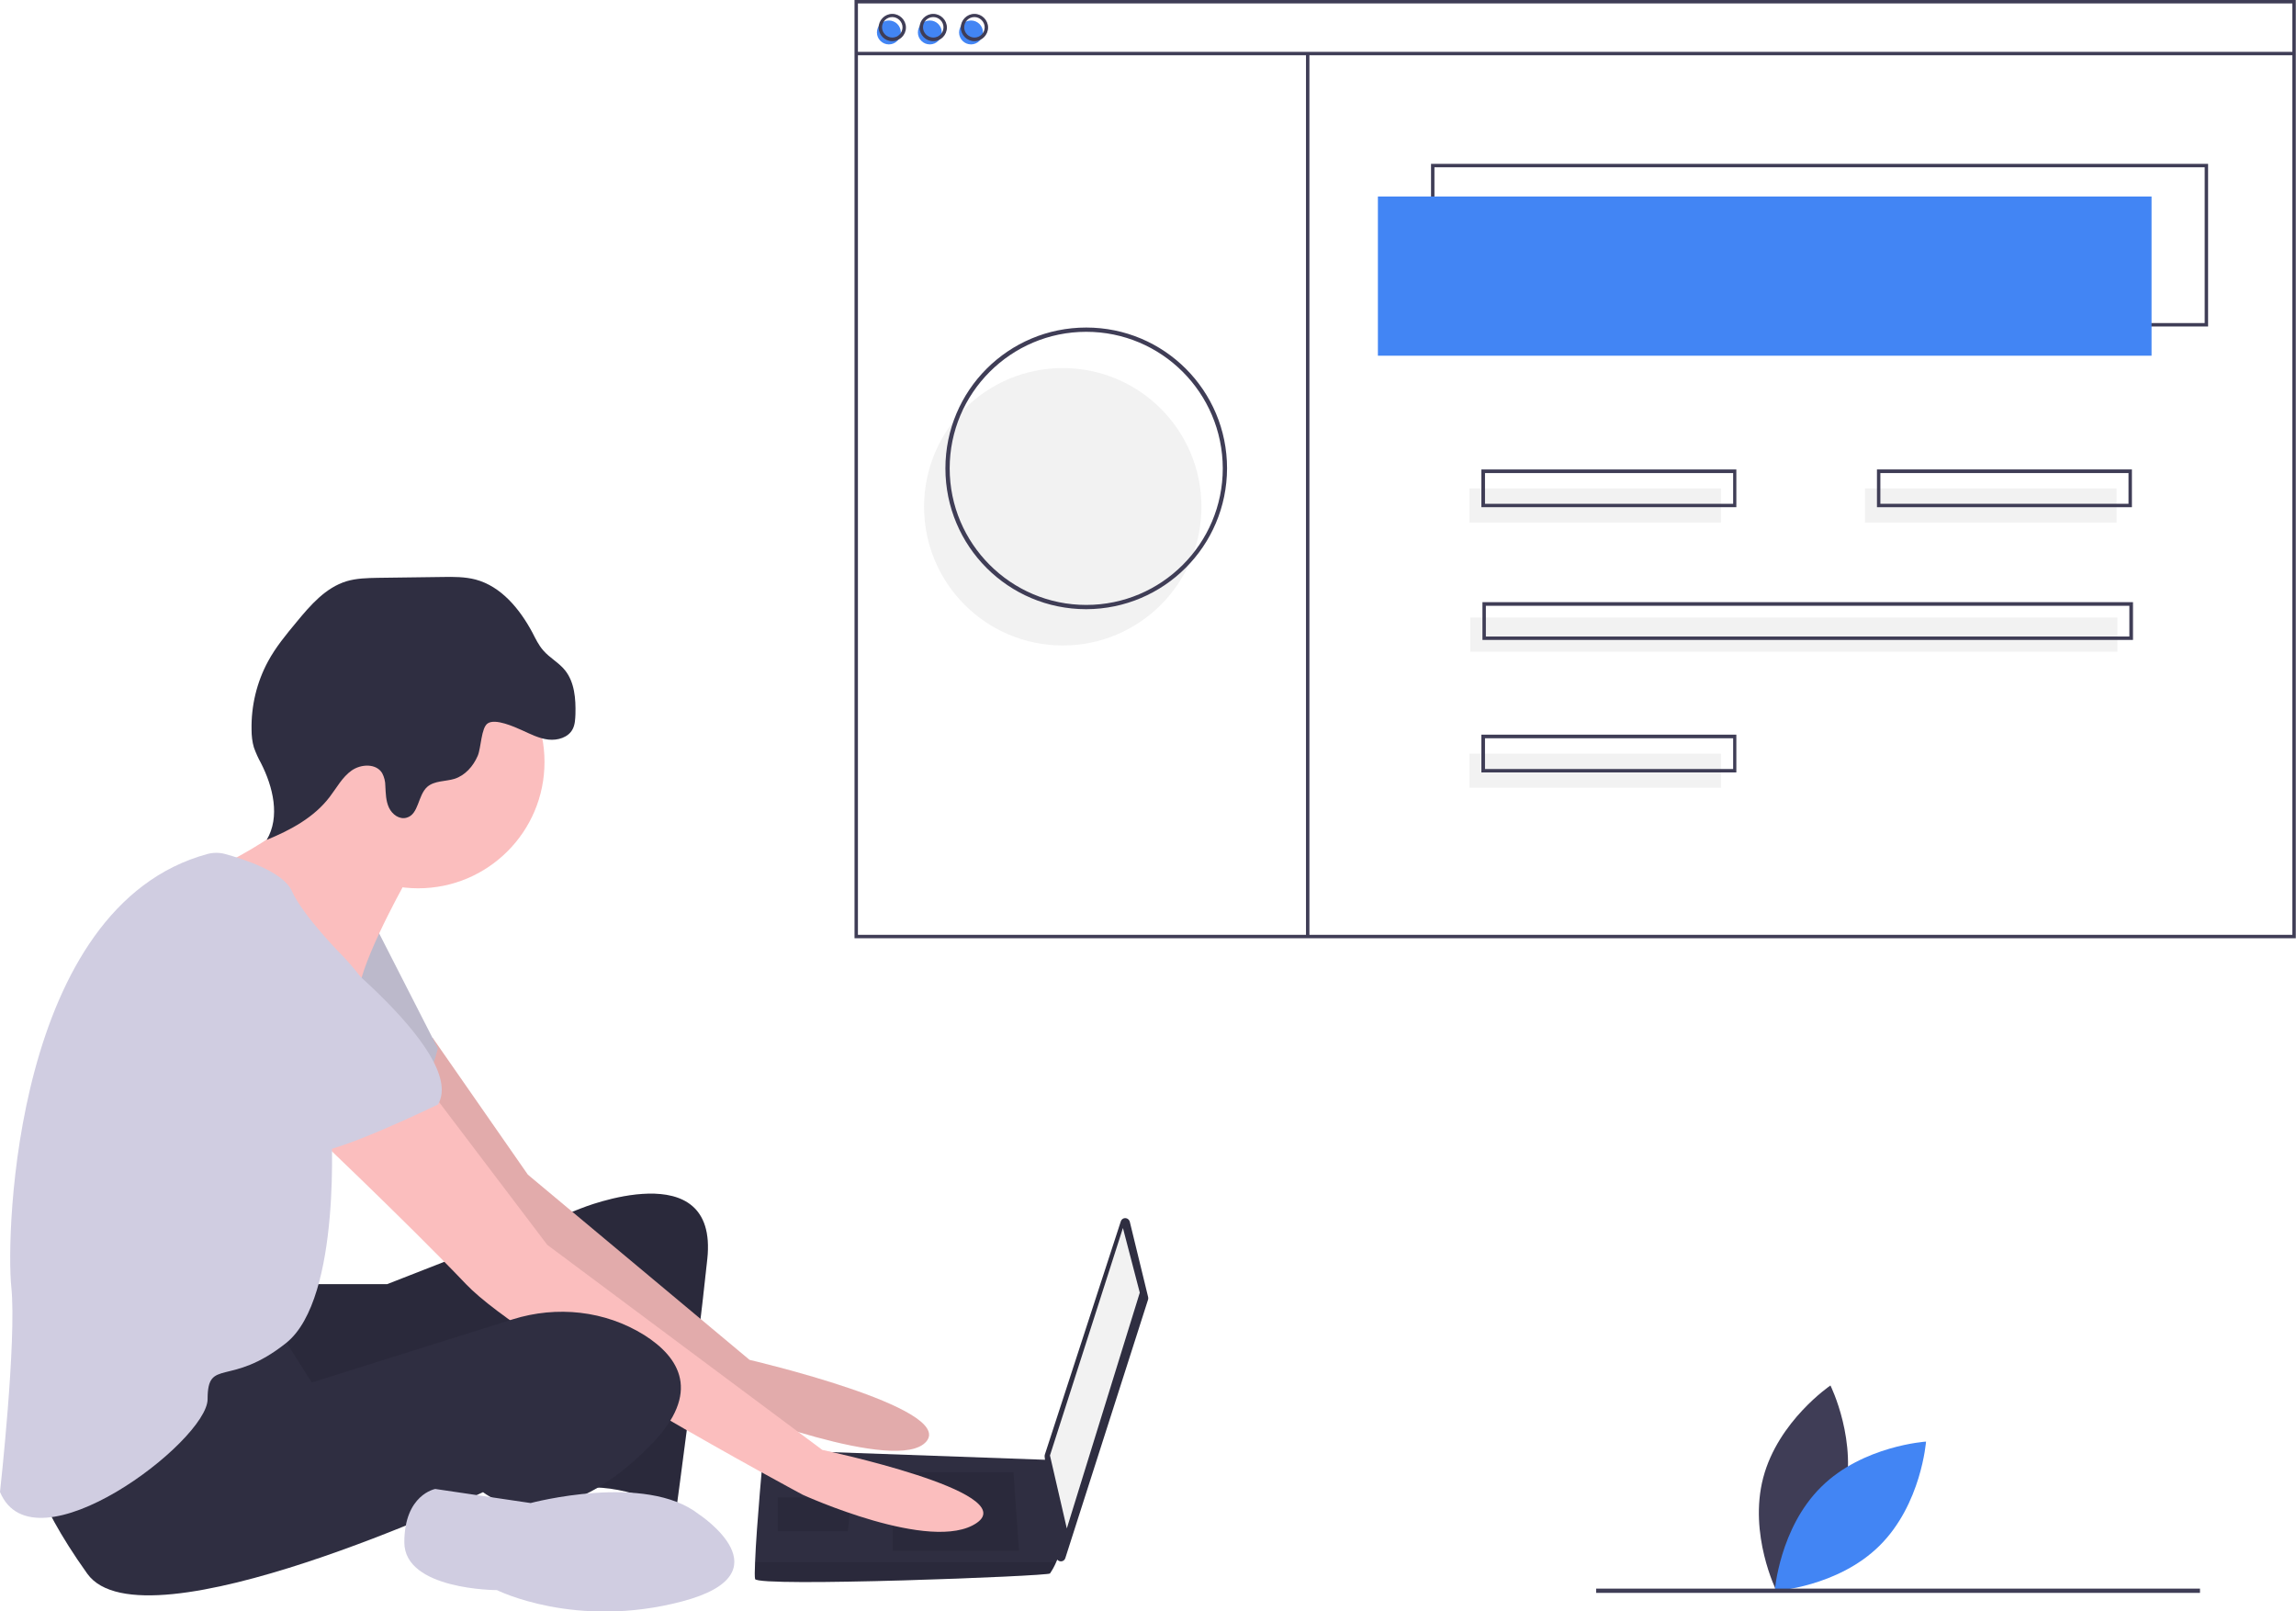 <?xml version="1.0" encoding="utf-8"?>
<!-- Generator: Adobe Illustrator 22.0.0, SVG Export Plug-In . SVG Version: 6.00 Build 0)  -->
<svg version="1.1" id="ade8c9af-7e2e-4eda-b5c8-b06129257226"
	 xmlns="http://www.w3.org/2000/svg" xmlns:xlink="http://www.w3.org/1999/xlink" x="0px" y="0px" viewBox="0 0 1076.1 755.2"
	 style="enable-background:new 0 0 1076.1 755.2;" xml:space="preserve">
<style type="text/css">
	.st0{fill:#3F3D56;}
	.st1{fill:#4285F4;}
	.st2{fill:#2F2E41;}
	.st3{opacity:0.1;enable-background:new    ;}
	.st4{fill:#FBBEBE;}
	.st5{fill:#D0CDE1;}
	.st6{fill:#F2F2F2;}
</style>
<title>web_developer</title>
<path class="st0" d="M864.1,702.4c-7,26.6-31.5,43.2-31.5,43.2s-13.2-26.5-6.2-53.1s31.5-43.2,31.5-43.2S871.1,675.8,864.1,702.4z"
	/>
<path class="st1" d="M853.6,696.8c-19.6,19.3-21.8,48.8-21.8,48.8s29.5-1.8,49.1-21.2s21.8-48.8,21.8-48.8S873.1,677.5,853.6,696.8z
	"/>
<path class="st2" d="M144.7,601.8h36.8l90.8-35.5c0,0,64.5-26.3,59.2,23.7s-14.5,117.1-14.5,117.1s-28.9-13.2-44.7-9.2
	s-5.3-80.3-5.3-80.3s-128.9,61.8-140.8,53.9s-14.5-63.2-14.5-63.2L144.7,601.8z"/>
<path class="st3" d="M144.7,601.8h36.8l90.8-35.5c0,0,64.5-26.3,59.2,23.7s-14.5,117.1-14.5,117.1s-28.9-13.2-44.7-9.2
	s-5.3-80.3-5.3-80.3s-128.9,61.8-140.8,53.9s-14.5-63.2-14.5-63.2L144.7,601.8z"/>
<path class="st4" d="M202.8,486.4l44.6,64.1l103.9,86.8c0,0,96.1,22.4,82.9,38.2s-93.4-15.8-93.4-15.8S221,572.9,217.1,566.3
	s-47.4-68.4-47.4-68.4L202.8,486.4z"/>
<path class="st3" d="M202.8,486.4l44.6,64.1l103.9,86.8c0,0,96.1,22.4,82.9,38.2s-93.4-15.8-93.4-15.8S221,572.9,217.1,566.3
	s-47.4-68.4-47.4-68.4L202.8,486.4z"/>
<path class="st5" d="M176.3,434.7l28.9,56.6c0,0-6.6,27.6-17.1,30.3s-55.3-34.2-55.3-34.2L176.3,434.7z"/>
<path class="st3" d="M176.3,434.7l28.9,56.6c0,0-6.6,27.6-17.1,30.3s-55.3-34.2-55.3-34.2L176.3,434.7z"/>
<path class="st2" d="M529.5,572.5l8.6,35.3c0.1,0.4,0.1,0.8,0,1.2l-38.8,121.2c-0.4,1.2-1.6,1.8-2.8,1.4c-0.8-0.3-1.4-1-1.5-1.8
	l-5.4-47.2c0-0.3,0-0.6,0.1-0.9l35.6-109.3c0.4-1.2,1.6-1.8,2.8-1.4C528.7,571.2,529.3,571.8,529.5,572.5z"/>
<polygon class="st6" points="526.3,575.5 534.2,605.8 500,716.3 492.1,682.1 "/>
<path class="st2" d="M353.9,740c1.3,3.9,136.8-1.3,138.2-2.6c1.1-1.6,2.1-3.4,2.9-5.3c1.2-2.6,2.4-5.3,2.4-5.3l-5.3-42.6l-134.2-4.8
	c0,0-3.4,36.1-4,52.6C353.7,736.2,353.7,739.2,353.9,740z"/>
<polygon class="st3" points="475,690 477.6,726.8 418.4,726.8 418.4,690 "/>
<polygon class="st3" points="398.7,701.8 399,701.7 397.4,717.6 364.5,717.6 364.5,701.8 "/>
<path class="st3" d="M353.9,740c1.3,3.9,136.8-1.3,138.2-2.6c1.1-1.6,2.1-3.4,2.9-5.3H353.8C353.7,736.2,353.7,739.2,353.9,740z"/>
<circle class="st4" cx="196" cy="357.1" r="59.2"/>
<path class="st4" d="M192.1,409.7c0,0-19.7,34.2-23.7,52.6s-59.2-36.8-59.2-36.8l-7.2-19.1c0,0,52-24.3,48-44.1
	S192.1,409.7,192.1,409.7z"/>
<path class="st4" d="M202.6,512.3l53.9,71.1l128.9,96.1c0,0,93.4,19.7,72.4,34.2s-81.6-13.2-81.6-13.2S246,630.8,218.4,601.8
	s-78.9-77.6-78.9-77.6L202.6,512.3z"/>
<path class="st2" d="M130.3,622.9l15.8,25l94.2-29.6c20.7-6.5,43.3-4.1,61.7,7.4c16.4,10.4,27,26.8,3.3,51.2
	c-47.4,48.7-78.9,22.4-78.9,22.4s-159.2,75-185.5,38.2s-27.6-55.3-27.6-55.3S114.5,618.9,130.3,622.9z"/>
<path class="st5" d="M327.6,709.7c0,0,42.1,27.6-7.9,40.8s-86.8-5.3-86.8-5.3s-43.4,0-43.4-22.4s14.5-25,14.5-25l44.7,6.6
	C248.7,704.4,302.6,690,327.6,709.7z"/>
<path class="st2" d="M244.6,342.2c4,1.8,8,3.9,12.4,4.4s9.4-1,11.4-4.9c1.1-2.1,1.2-4.6,1.3-7c0.2-7.2-0.4-15-4.9-20.6
	c-2.9-3.6-7.2-5.8-10.2-9.3c-2.2-2.5-3.6-5.5-5.1-8.4c-5.9-11-14.6-21.6-26.6-24.8c-5-1.3-10.3-1.3-15.5-1.2l-30.4,0.4
	c-4.9,0.1-9.9,0.2-14.6,1.6c-9.8,3-16.9,11.2-23.4,19.1c-4.9,5.9-9.8,11.8-13.4,18.5c-5.3,9.8-7.9,20.8-7.7,31.9
	c0,2.9,0.3,5.7,1.1,8.4c0.9,2.5,2,5,3.3,7.3c5.7,11.2,9.1,25.2,2.7,36c11.2-4.6,22.2-10.5,29.5-20.1c3.3-4.3,5.9-9.3,10.3-12.4
	s11.5-3.4,14.3,1.2c1,1.9,1.5,3.9,1.5,6c0.2,3.4,0.2,7,1.7,10.2s4.9,5.7,8.3,4.7c5.7-1.6,5.2-10.4,9.6-14.4c3.4-3,8.5-2.5,12.8-3.8
	c5-1.6,8.8-5.9,10.9-10.8c1.6-3.7,1.6-13.2,4.7-15.2C232.2,336.6,241,340.6,244.6,342.2z"/>
<path class="st5" d="M97.3,400.2c2.7-0.7,5.5-0.7,8.1,0c8.4,2.3,27.4,8.3,31.4,17.4c5.3,11.8,23.7,30.3,23.7,30.3s25,25,19.7,42.1
	s-25,36.8-25,36.8s5.3,81.6-21.1,102.6s-36.8,6.6-36.8,26.3S15.8,737.3,0,699.2c0,0,7.9-71.1,5.3-96.1
	C2.7,578.5,6.5,424.8,97.3,400.2z"/>
<path class="st5" d="M139.5,433.4c0,0,80.3,59.2,65.8,84.2c0,0-48.7,23.7-59.2,22.4s-51.3-47.4-61.8-51.3S68.4,413.7,139.5,433.4z"
	/>
<circle class="st6" cx="498.1" cy="237.5" r="65"/>
<path class="st0" d="M1034.9,153H670.7V76.8h364.2V153z M672.3,151.4h361v-73h-361V151.4z"/>
<rect x="645.8" y="92.1" class="st1" width="362.6" height="74.6"/>
<circle class="st1" cx="416.6" cy="15.2" r="5.6"/>
<circle class="st1" cx="435.8" cy="15.2" r="5.6"/>
<circle class="st1" cx="455.1" cy="15.2" r="5.6"/>
<path class="st0" d="M1076.1,439.7H400.5V0h675.5V439.7z M402.1,438.1h672.3V1.6H402.1V438.1z"/>
<rect x="401.3" y="24.3" class="st0" width="673.9" height="1.6"/>
<path class="st0" d="M418.2,19.3c-3.5,0-6.4-2.9-6.4-6.4c0-3.5,2.9-6.4,6.4-6.4c3.5,0,6.4,2.9,6.4,6.4
	C424.6,16.4,421.7,19.3,418.2,19.3z M418.2,8c-2.7,0-4.8,2.2-4.8,4.8s2.2,4.8,4.8,4.8c2.7,0,4.8-2.2,4.8-4.8
	C423,10.2,420.8,8,418.2,8z"/>
<path class="st0" d="M437.4,19.3c-3.5,0-6.4-2.9-6.4-6.4c0-3.5,2.9-6.4,6.4-6.4c3.5,0,6.4,2.9,6.4,6.4
	C443.8,16.4,441,19.3,437.4,19.3z M437.4,8c-2.7,0-4.8,2.2-4.8,4.8s2.2,4.8,4.8,4.8c2.7,0,4.8-2.2,4.8-4.8
	C442.2,10.2,440.1,8,437.4,8z"/>
<path class="st0" d="M456.7,19.3c-3.5,0-6.4-2.9-6.4-6.4s2.9-6.4,6.4-6.4c3.5,0,6.4,2.9,6.4,6.4c0,0,0,0,0,0
	C463.1,16.4,460.2,19.3,456.7,19.3z M456.7,8c-2.7,0-4.8,2.2-4.8,4.8c0,2.7,2.2,4.8,4.8,4.8c2.7,0,4.8-2.2,4.8-4.8c0,0,0,0,0,0
	C461.5,10.2,459.3,8,456.7,8z"/>
<rect x="612.1" y="25.1" class="st0" width="1.6" height="414.3"/>
<rect x="688.7" y="228.9" class="st6" width="117.9" height="16"/>
<rect x="874.1" y="228.9" class="st6" width="117.9" height="16"/>
<path class="st0" d="M813.9,237.7H694.3V220h119.5V237.7z M696,236.1h116.3v-14.4H696V236.1z"/>
<rect x="688.7" y="353.2" class="st6" width="117.9" height="16"/>
<path class="st0" d="M813.9,362H694.3v-17.7h119.5V362z M696,360.4h116.3V346H696V360.4z"/>
<rect x="689.1" y="289.4" class="st6" width="303.3" height="16"/>
<path class="st0" d="M999.6,299.9H694.8v-17.7h304.9V299.9z M696.4,298.3H998v-14.4H696.4V298.3z"/>
<path class="st0" d="M999.2,237.7H879.7V220h119.5V237.7z M881.3,236.1h116.3v-14.4H881.3L881.3,236.1z"/>
<path class="st0" d="M509.1,285.5c-36.5,0-66-29.5-66-66s29.5-66,66-66s66,29.5,66,66C575,255.9,545.5,285.4,509.1,285.5z
	 M509.1,155.5c-35.3,0-64,28.7-64,64s28.7,64,64,64s64-28.7,64-64C573,184.1,544.4,155.5,509.1,155.5z"/>
<rect x="748.1" y="744.5" class="st0" width="283" height="2"/>
</svg>
